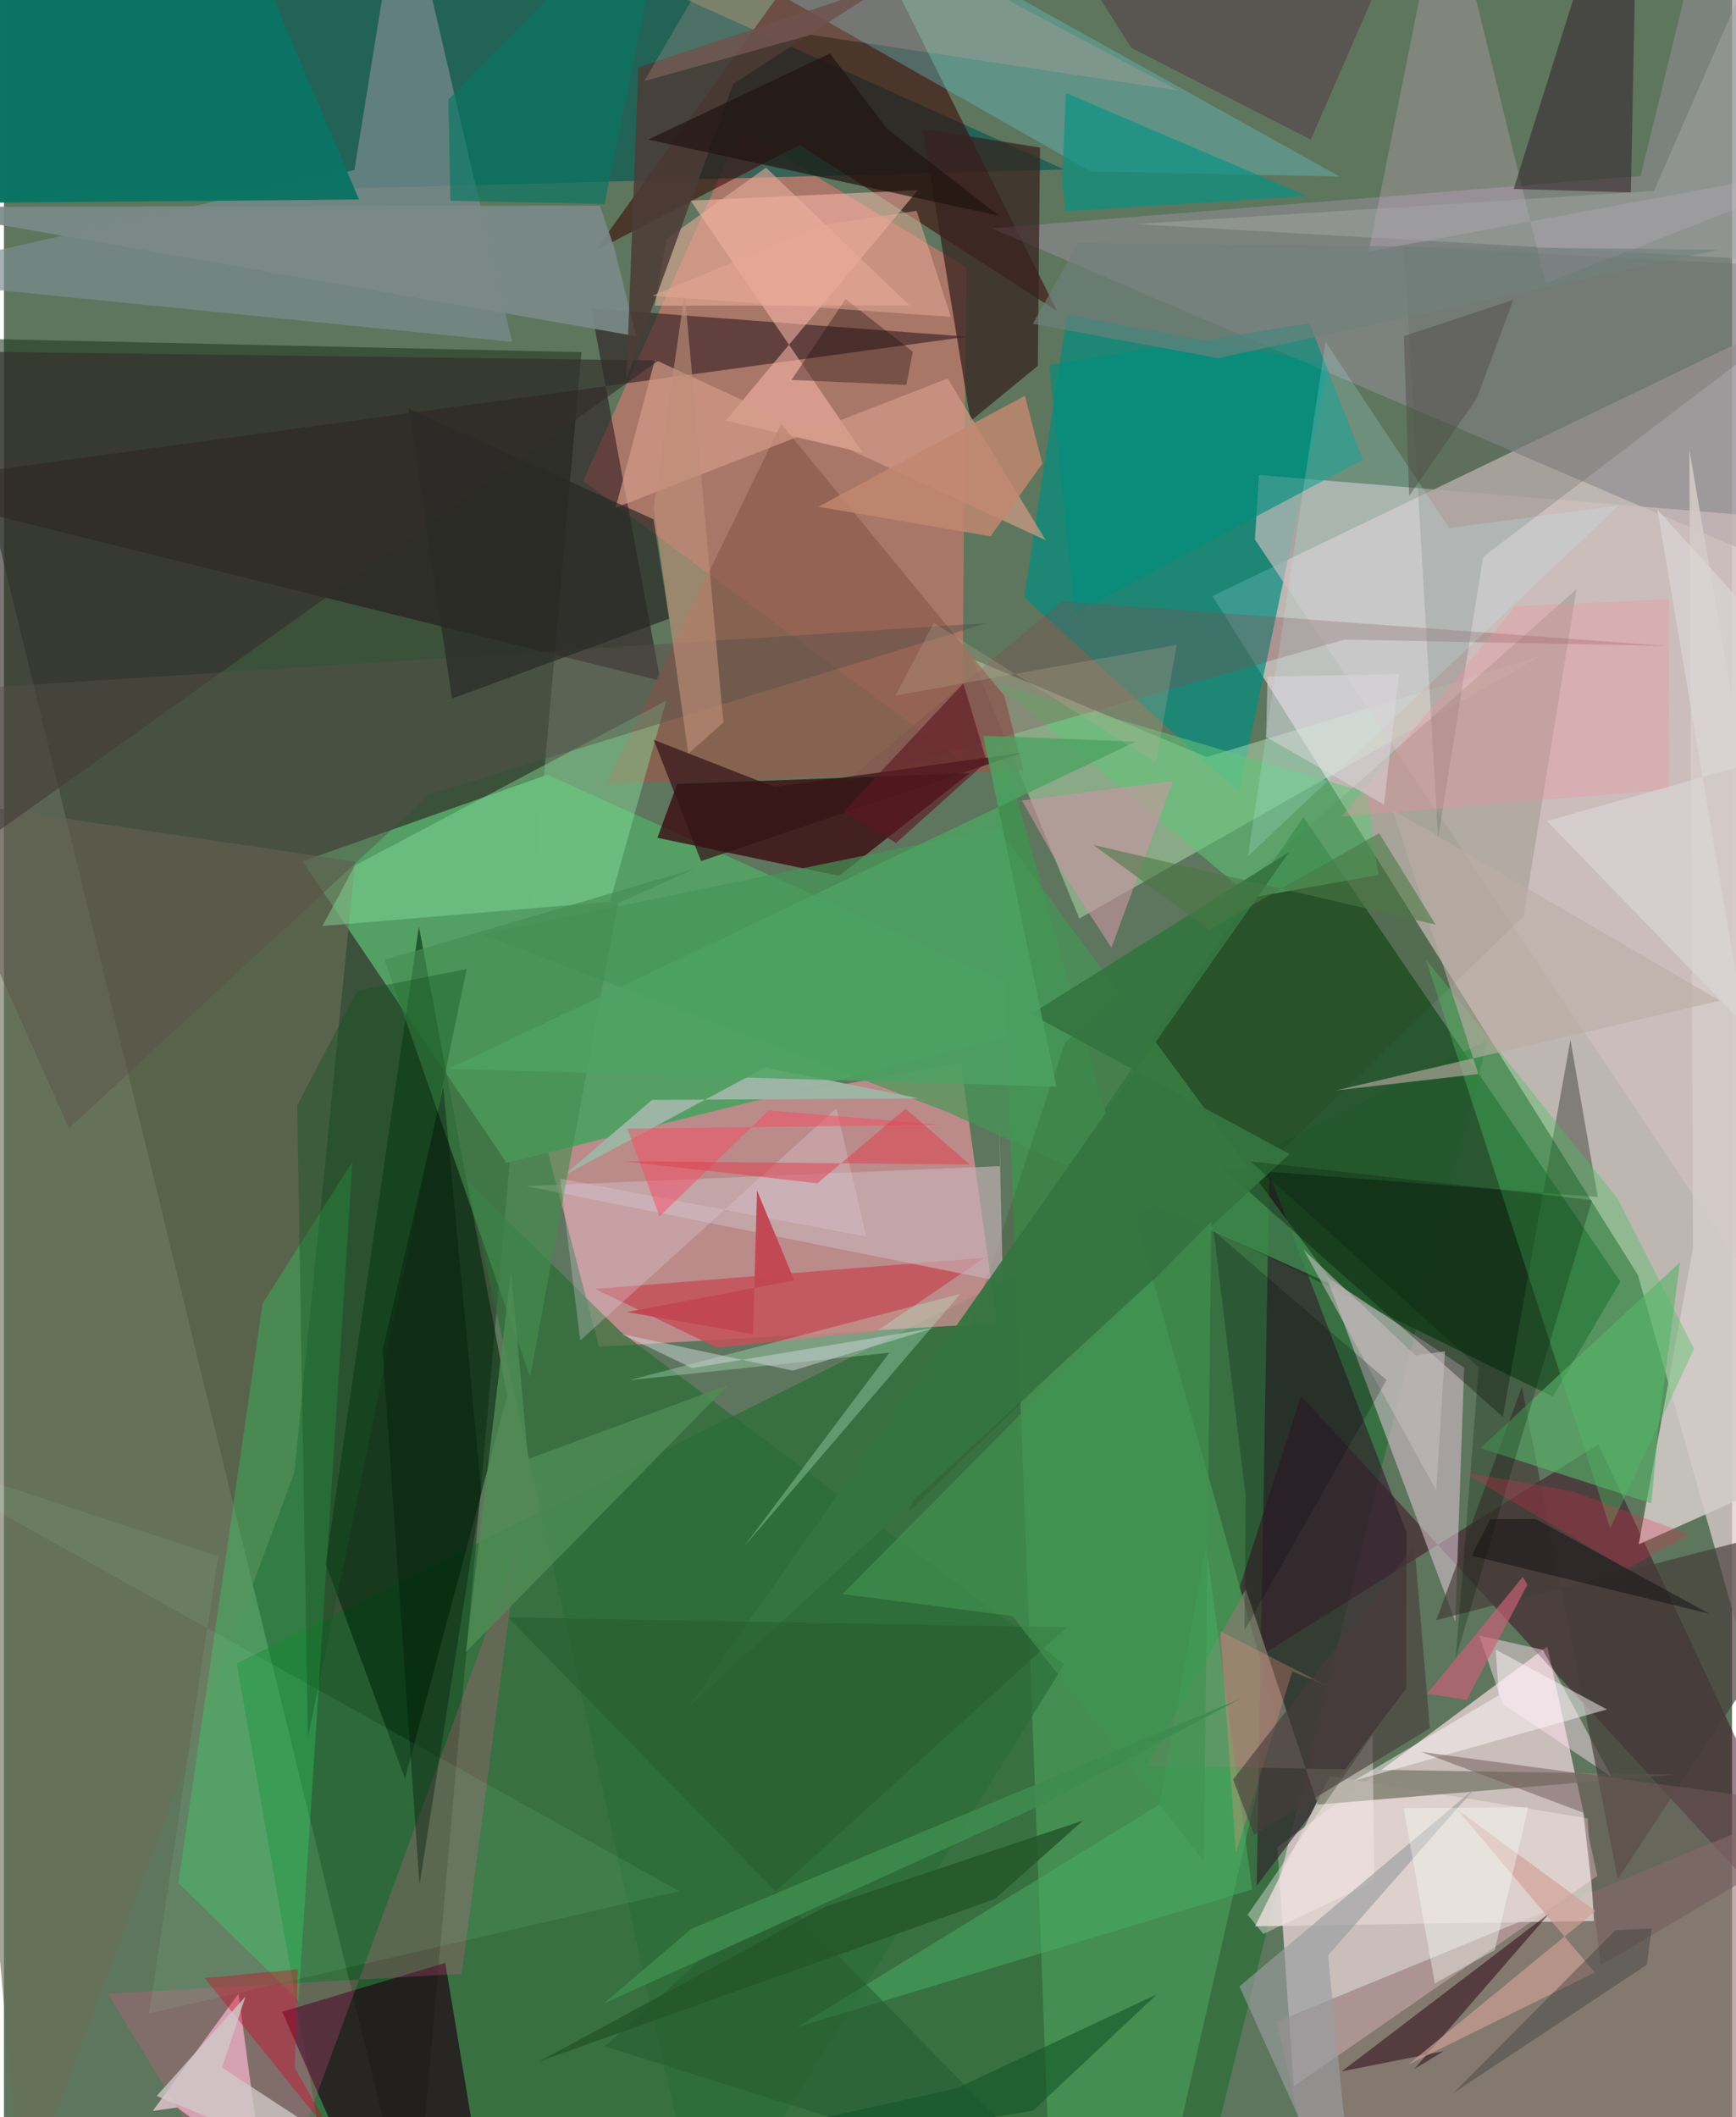 <svg xmlns="http://www.w3.org/2000/svg" width="228" height="278" viewBox="0 0 836 1024"><path fill="#5e765d" d="M0 0h836v1024H0z"/><path fill="#e0cbce" fill-opacity=".741" d="M790.504 616.798L584.644 288.29l293.873-141.48L846.62 815.9z"/><path fill="#f6dbe1" fill-opacity=".706" d="M770.847 907.314l-146.918 101.792-7.945-115.599 130.622-97.132z"/><path fill="#223721" fill-opacity=".576" d="M198.291 1086l81.083-915.661-341.374-7.6V18.31z"/><path fill="#0b6a22" fill-opacity=".451" d="M584.547 1040.29l133.179-537.335L112.63 804.59 162.109 1086z"/><path fill="#ff99ab" fill-opacity=".58" d="M261.498 550.795l201.388-36.682 17.527 125.863-192.584 11.416z"/><path fill="#b9786a" fill-opacity=".82" d="M356.32 63.151l109.155 66.107L463.46 368.2 280.187 232.588z"/><path fill="#22542a" fill-opacity=".882" d="M781.94 619.81l-32.626 55.688L515.66 560.85l113.005-165.682z"/><path fill="#559f65" fill-opacity=".992" d="M262.997 374.675L523.262 492.48l-280.057 69.996L144.41 416.59z"/><path fill="#028d80" fill-opacity=".69" d="M640.977 176.15L597.44 383.34l-103.85-94.493 20.727-136.84z"/><path fill="#0b5954" fill-opacity=".698" d="M-62-62V97.21l574.937-15.228-265.315-119.27z"/><path fill="#25121a" fill-opacity=".537" d="M284.06 149.196l181.933 13.652L-62 235.096l379.616 94.158z"/><path fill="#3b0003" fill-opacity=".545" d="M409.147-50.44L285.841 121.45l99.132-51.436 124.491 80.446z"/><path fill="#3b1125" fill-opacity=".525" d="M771.377 698.587L898 969.511 627.466 675.182l-45.565 141.911z"/><path fill="#8c8a8f" fill-opacity=".655" d="M898 290.296L827.716-62l-35.94 147.099-313.867 25.354z"/><path fill="#dbc3d3" fill-opacity=".565" d="M639.761 617.495l6.27 16.693 56.09 150.067 4.285-122.772z"/><path fill="#d0fccd" fill-opacity=".376" d="M581.81 366.164L468.7 318.81l51.54 125.442L743.4 317.335z"/><path fill="#38040c" fill-opacity=".749" d="M325.667 379.176l-9.537 26.052 87.861 18.395 63.182-49.656z"/><path fill="#458e52" fill-opacity=".992" d="M479.33 348.494l135.59 479.561-57.522 251.349-52.385-49.287z"/><path fill="#7d8c91" fill-opacity=".686" d="M245.823 165.337L-62 134.33l231.546-52.104L192.833-62z"/><path fill="#f5d1de" fill-opacity=".718" d="M113.45 964.304l-41.456 56.677 11.885-1.662 41.235 31.26z"/><path fill="#002b0b" fill-opacity=".6" d="M200.746 448.217l42.699 226.99-49.42 185.113-38.357-103.933z"/><path fill="#6c6e58" fill-opacity=".616" d="M-52.96 383.61l222.86 33.11-29.423 295.483L8.782 1066.659z"/><path fill="#d1c0c2" fill-opacity=".639" d="M851.45 249.877l-244.341-20.132-1.901 31.22 262.003 391.93z"/><path fill="#ffbbae" fill-opacity=".537" d="M442.131 91.99L332.22 97.035l83.19 121.875-66.228-15.467z"/><path fill="#997b79" fill-opacity=".627" d="M828.616 1070.668L898 861.831 615.717 977.81 639.892 1086z"/><path fill="#d4ccc8" fill-opacity=".863" d="M817.109 603.669L790.853 746.91 898 698.975l-82.627-481.233z"/><path fill="#66c6d0" fill-opacity=".361" d="M525.554 82.838l120.631 2.557L418.753-41.26l-85.26 14.798z"/><path fill="#32202c" fill-opacity=".635" d="M612.096 567.84l-6.066 344.282 72.329-95.426.165-75.564z"/><path fill="#905e4f" fill-opacity=".792" d="M493.206 372.593l-202.004 6.522 84.804-174.129 107.895 131.465z"/><path fill="#200414" fill-opacity=".675" d="M134.584 973.026l78.897-23.649L236.244 1086h-51.952z"/><path fill="#22f866" fill-opacity=".259" d="M84.38 910.767l58.135 56.732 26.076-405.637-43.478 68.666z"/><path fill="#37211f" fill-opacity=".729" d="M501.21 71.368l-1.057 105.573-32.52 26.675L444.48 62.361z"/><path fill="#e2d5d1" fill-opacity=".792" d="M766.177 879.49l2.987 49.626-163.912 2.575 36.205-72.755z"/><path fill="#ff569c" fill-opacity=".22" d="M124.663 1086l124.153-338.65-27.36 207.305-171.217 9.648z"/><path fill="#459756" fill-opacity=".686" d="M480.798 400.491l-249.539 51.423 224.808 85.79 188.176 84.372z"/><path fill="#c4515a" fill-opacity=".831" d="M344.968 651.815l77.112-7.853 52.312-35.655-188.332 15.117z"/><path fill="#2b6c37" fill-opacity=".686" d="M338.768 1086l-114.67-514.824 74.304 73.013L512.98 804.822z"/><path fill="#d49c88" fill-opacity=".686" d="M456.53 183.08l47.433 78.18-189.054-87.265-19.003 71.56z"/><path fill="#7c7c6c" fill-opacity=".796" d="M552.659 854.156l48.13-85.47L635.57 872.83l172.693-14.516z"/><path fill="#000c00" fill-opacity=".325" d="M725.128 685.283l32.698-182.293 13.21 75.968-181.555-13.948z"/><path fill="#183200" fill-opacity=".133" d="M760.752 284.962l-247.437 219.32-75.428 226.693L735.17 443.12z"/><path fill="#89e29f" fill-opacity=".424" d="M293.223 436.146l-139.136 11.728 15.608-29.205 150.707-79.81z"/><path fill="#0b7464" fill-opacity=".973" d="M-10.197 98.073l182.003-1.577L104.088-62-55.896-47.364z"/><path fill="#4ac160" fill-opacity=".384" d="M780.685 579.795L687.902 464.14l89.13 275.012 40.597-86.74z"/><path fill="#ffe1ef" fill-opacity=".467" d="M777.658 859.37l-52.565-35.114-11.37-33.186 30.757 6.887z"/><path fill="#c7b2b6" fill-opacity=".647" d="M482.069 563.985l-229.24 9.707 230.406 46.312-1.841-77.882z"/><path fill="#f9bee8" fill-opacity=".224" d="M745.803 137.096L898 77.42l-237.77 44.258L697.038-62z"/><path fill="#280110" fill-opacity=".506" d="M696.446 992.09l-49.233 9.752 100.601-76.641-65.55 75.518z"/><path fill="#453c37" fill-opacity=".671" d="M780.705 908.814L898 730.75l-205.079 52.862 41.4-112.773z"/><path fill="#332e2c" fill-opacity=".651" d="M-49.371 401.578l17.132-231.742 348.98 4.507-336.754 239.95z"/><path fill="#019587" fill-opacity=".627" d="M513.645 102.198l-1.755-13.522 1.857-43.723 116.77 49.876z"/><path fill="#392b33" fill-opacity=".608" d="M775.403-51.883L789.4-24.209l-2.342 117.31-56.703-1.71z"/><path fill="#7b8a88" fill-opacity=".922" d="M295.328 120.046l-7.077-20.594-339.48.644 357.101 62.52z"/><path fill="#60c777" fill-opacity=".549" d="M664.854 423.205l-5.383-39.873-179.247-52.702L603.57 434.112z"/><path fill="#008e7d" fill-opacity=".635" d="M657.374 222.343l-25.846-65.999-125.89 20.172 12.632 119.853z"/><path fill="#5f605c" fill-opacity=".255" d="M677.263 119.238l16.56 285.993 21.756-135.889L898 130.6z"/><path fill="#baf4cd" fill-opacity=".322" d="M462.703 625.787l-160.33 41.782L428.35 654.26l-70.468 93.933z"/><path fill="#eaae9b" fill-opacity=".573" d="M320.525 115.55l48.139-34.46 69.423 66.623-123.224.125z"/><path fill="#9db6a4" fill-opacity=".984" d="M368.17 516.335l-97.203 52.156 42.545-36.505 129.21-.715z"/><path fill="#4d3b35" fill-opacity=".847" d="M352.79 40.543l74.01-47.78L306.887 32.62l-5.767 150.784z"/><path fill="#7f4c4e" fill-opacity=".322" d="M803.97 312.401l-292.065-21.598-104.568 87.304 241.144-68.751z"/><path fill="#458d4f" fill-opacity=".631" d="M184.165 464.242l70.377 201.708 42.513-229.179 37.262-16.642z"/><path fill="#bcfdff" fill-opacity=".184" d="M699.126 255.374l-59.785-90.053-37.57 248.91L781.12 244.487z"/><path fill="#cd96a3" fill-opacity=".596" d="M511.83 421.464l23.94 36.937 29.74-80.648-73.02 9.414z"/><path fill="#357540" fill-opacity=".953" d="M621.943 558.189L496.818 490.51l124.939-78.424-291.131 414.288z"/><path fill="#fef7f9" fill-opacity=".498" d="M723.172 819.948l-1.502-22.065 53.831 28.897-122.333 34.492z"/><path fill="#c1876f" fill-opacity=".831" d="M493.946 191.377l8.377 32.906-25.03 35.14-83.31-14.325z"/><path fill="#1f120f" fill-opacity=".675" d="M481.289 104.313L311.713 67.49l87.936-41.632 27.504 36.419z"/><path fill="#9dffba" fill-opacity=".086" d="M-62 698.035l165.606 54.778-33.384 221.043 256.428-59.167z"/><path fill="#585049" fill-opacity=".455" d="M-62 336.022l537.373-34.64-269.384 82.834L31.426 545.69z"/><path fill="#c08f78" fill-opacity=".627" d="M348.049 349.444l-16.96 15.056-16.79-118.958 15.021-103.913z"/><path fill="#4e8c55" fill-opacity=".808" d="M223.498 799.002l126.907-129.177-96.803 35.853-8.32-90.603z"/><path fill="#341316" fill-opacity=".71" d="M337.246 416.48l155.514-52.445-120.017 16.61-58.405-22.828z"/><path fill="#ebaaa3" fill-opacity=".216" d="M390.446 16.813L309.71 39.25 368.987-62 567.979 43.77z"/><path fill="#533443" fill-opacity=".494" d="M632.198 67.52l37.5-86.06L491.315-62l54.087 85.147z"/><path fill="#4ea362" fill-opacity=".8" d="M215.103 516.963l294.114 8.643-35.463-169.712 73.759 2.796z"/><path fill="#077665" fill-opacity=".659" d="M290.547 98.641l-74.556-1.528-1.007-48.889L323.139-62z"/><path fill="#feefef" fill-opacity=".388" d="M601.647 926.106l7.612 9.266 53.663-25.363-.819-70.956z"/><path fill="#989ea1" fill-opacity=".643" d="M640.577 945.713l71.161-80.911-114.056 95.958L654.431 1086z"/><path fill="#261010" fill-opacity=".38" d="M439.676 170.107l-32.523-25.433L381 183.77l55.545 2.404z"/><path fill="#ded1db" fill-opacity=".302" d="M417.133 598.079l-148.013-27.99 9.674 78.28 123.95-112.325z"/><path fill="#fb465c" fill-opacity=".455" d="M317.145 588.36l52.752-51.278 83.922 6.946-152.24 1.849z"/><path fill="#56b569" fill-opacity=".608" d="M796.95 727.092l3.74-39.37 10.1-77.213-96.486 89.865z"/><path fill="#47b163" fill-opacity=".486" d="M603.853 913.87L581.58 747.573l-22.66 125.275-175.23 107.595z"/><path fill="#2a2a26" fill-opacity=".702" d="M195.753 197.619l21.022 140.26 105.017-38.64-7.539-48.06z"/><path fill="#135520" fill-opacity=".392" d="M170.91 479.21l-29.077 55.444 5.204 305.787 76.791-371.76z"/><path fill="#d4011f" fill-opacity=".369" d="M140.68 1000.163l20.402 35.976-63.98-79.444 45.045-4.188z"/><path fill="#d0cac9" fill-opacity=".776" d="M73.907 1013.74l42.918-48.047-11.286 34.368 112.235 73.477z"/><path fill="#705859" fill-opacity=".51" d="M764.013 876.73l8.464 73.93L898 876.08l-212.365-28.75z"/><path fill="#cc6076" fill-opacity=".659" d="M688.466 819.228l46.273-56.53 2.279 3.746-29.391 55.75z"/><path fill="#fa8d83" fill-opacity=".298" d="M595.979 896.214l27.298-87.833 18.223 7.73-52.962-27.121z"/><path fill="#c5bbbe" fill-opacity=".592" d="M628.696 604.432l54.19 51.144 14.259-2.01-4.25 67.287z"/><path fill="#d0a097" fill-opacity=".663" d="M769.597 954.034l-90.177 44.5 90.546-74.19-66.897-49.105z"/><path fill="#000109" fill-opacity=".208" d="M668.857 667.464l-83.64-72.141 15.447 128.329-.471 64.853z"/><path fill="#04190b" fill-opacity=".4" d="M201.022 911.53l-17.836-258.187L212.51 525.62l18.42 196.143z"/><path fill="#ef8f9d" fill-opacity=".322" d="M805.557 289.803l-.249 91.994-158.172 13.134 83.889-101.658z"/><path fill="#265c2f" fill-opacity=".553" d="M515.612 1060.514l-224.915-70.715 223.44-202.722-270.29-4.833z"/><path fill="#409351" fill-opacity=".647" d="M584.106 590.811L405.638 770.99l82.271 10.654 92.545 118.641z"/><path fill="#e13b4e" fill-opacity=".494" d="M436.156 536.227l31.086 26.995-167.208-1.567 93.47 10.674z"/><path fill="#5d1722" fill-opacity=".624" d="M475.452 368.348l-11.329-37.81-57.885 61.935 25.343 15.266z"/><path fill="#cdd8d8" fill-opacity=".498" d="M381.586 662.924l-82.861-17.719 34.175 16.49 117.326-19.477z"/><path fill="#011807" fill-opacity=".243" d="M768.294 580.469L603.11 561.713l110.376 99.597-11.14 140.63z"/><path fill="#483c3a" fill-opacity=".612" d="M594.61 860.702l10.197 26.738 84.99-51.5-7.447-88.293z"/><path fill="#e4a994" fill-opacity=".529" d="M313.568 143.07l82.557-34.222 45.387-6.891 16.572 51.297z"/><path fill="#a1a6a3" fill-opacity=".502" d="M898 128.37L837.539 2.307l-39.276 90.036-250.84 16.035z"/><path fill="#bbaca5" fill-opacity=".62" d="M671.883 391.785l41.352 127.678-68.747 7.924 185.668-43.407z"/><path fill="#f2284a" fill-opacity=".243" d="M758.528 721.219l56.766 20.968-30.133 16.721-79.553-46.934z"/><path fill="#f9fff6" fill-opacity=".38" d="M692.206 959.345l-15.082-84.78 60.34-.55-16.31 69.221z"/><path fill="#dad5d5" fill-opacity=".729" d="M746.5 397.105L898 354.367 799.889 246.54l42.172 249.28z"/><path fill="#3e8b4e" fill-opacity=".89" d="M332.502 932.96l265.742-111.415-95.904 51.286-212.1 96.173z"/><path fill="#155629" fill-opacity=".616" d="M497.849 1020.853l-332.773 54.54 295.606-65.29 97.097-45.533z"/><path fill="#25582c" fill-opacity=".859" d="M521.974 880.552L397.26 922.218l-138.357 74.845 220.457-78.558z"/><path fill="#413f3d" fill-opacity=".427" d="M701.222 1012.316l78.329-78.713 17.523-.85-2.245 17.515z"/><path fill="#497945" fill-opacity=".576" d="M692.59 447.2l-165.637-38.562 56.06 41.033 82.24-46.713z"/><path fill="#bba78e" fill-opacity=".275" d="M567.347 311.892l-135.985 24.497 18.464-35.183 107.54 67.659z"/><path fill="#71807d" fill-opacity=".624" d="M587.359 173.252l242.248-52.496-309.835-3.207-22.057 39.045z"/><path fill="#131013" fill-opacity=".506" d="M710.055 752.427l9.064-17.697 21.904-.064 83.93 45.805z"/><path fill="#ddd8dd" fill-opacity=".51" d="M611.264 327.227l63.688-1.21-7.337 63.169-57.003-32.71z"/><path fill="#c24855" fill-opacity=".996" d="M301.41 634.585l80.934-15.322-18.053-43.45-1.876 69.52z"/><path fill="#4f4745" fill-opacity=".435" d="M712.603 192.466l17.56-47.457-52.957 17.549 2.602 77.338z"/></svg>